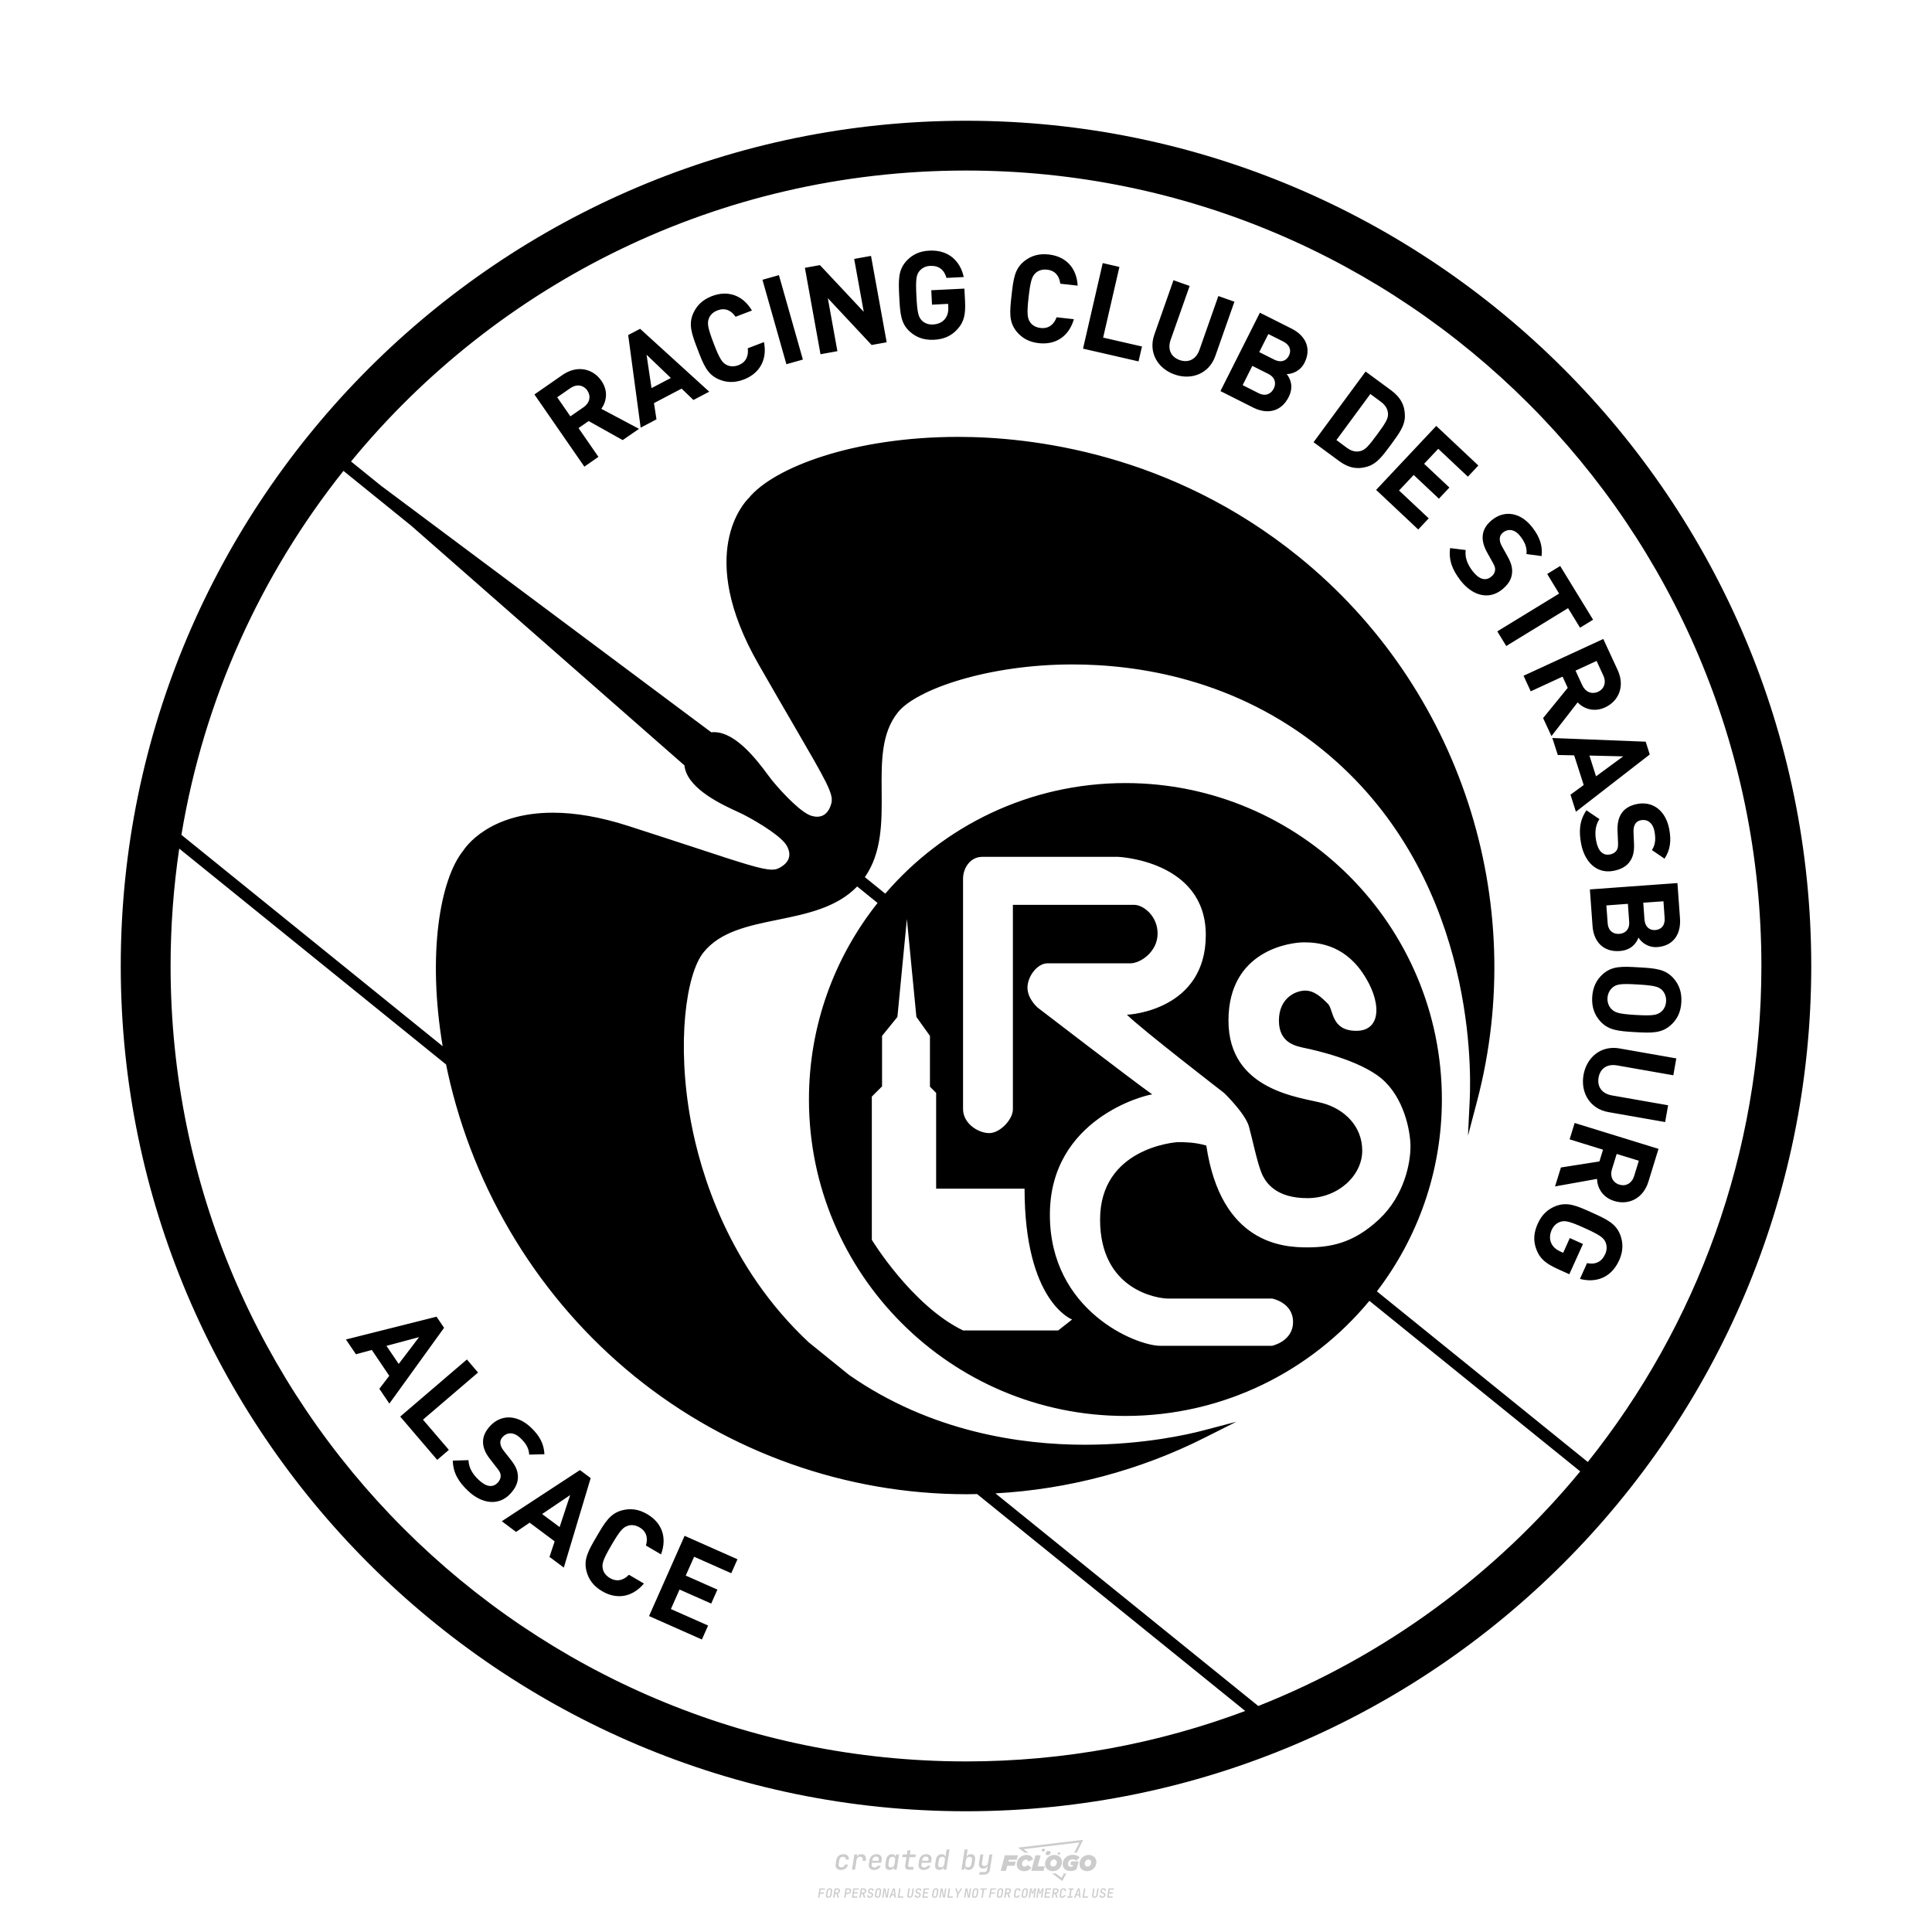 <?xml version="1.0" encoding="UTF-8"?>
<svg data-name="图层_1" xmlns="http://www.w3.org/2000/svg" version="1.1" viewBox="0 0 800 800">
  <!-- Created by @FCLOGO 2025-1-9 GMT+8 10:42:11 . https://fclogo.top/ -->
<!-- FOR PERSONAL USE ONLY NOT FOR COMMERCIAL USE -->
  <path d="M348.219,774.301c-.786,0-1.375-.217-1.768-.652-.393-.435-.528-1.03-.406-1.786l.252-1.648c.122-.755.45-1.35.984-1.785.534-.435,1.194-.652,1.98-.652.755,0,1.329.199,1.722.595.393.397.551.938.475,1.625h-1.236c.03-.359-.055-.637-.257-.836-.202-.198-.498-.297-.887-.297-.42,0-.763.117-1.03.349-.267.233-.435.563-.503.99l-.263,1.659c-.069.435-.006.769.189,1.002.195.233.502.349.921.349.389,0,.715-.099.979-.297.263-.198.436-.48.521-.847h1.236c-.137.687-.467,1.231-.99,1.631-.523.401-1.162.6-1.917.6ZM352.797,774.187l.996-6.294h1.19l-.195,1.19c.336-.87.973-1.304,1.911-1.304.671,0,1.169.208,1.493.624.324.416.429.986.315,1.71l-.069.423h-1.27l.057-.32c.069-.45.011-.795-.171-1.036-.183-.24-.477-.361-.881-.361-.405,0-.74.122-1.007.366-.267.245-.435.588-.503,1.03l-.63,3.971h-1.236ZM361.906,774.301c-.77,0-1.346-.223-1.728-.669s-.515-1.036-.401-1.768l.252-1.648c.084-.488.257-.915.521-1.282s.601-.651,1.013-.852c.412-.202.873-.304,1.385-.304.77,0,1.349.224,1.734.669.385.446.517,1.036.395,1.768l-.172,1.121h-3.845l-.092.526c-.153.954.217,1.431,1.11,1.431.717,0,1.175-.248,1.373-.744h1.225c-.168.534-.503.96-1.007,1.276-.504.317-1.091.475-1.763.475ZM361.231,770.216l-.046.286,2.655-.012.046-.286c.069-.466.013-.822-.166-1.07-.179-.248-.486-.372-.921-.372-.443,0-.795.126-1.059.378-.263.252-.433.611-.509,1.076ZM368.326,774.301c-.633,0-1.103-.212-1.408-.635s-.397-1.001-.274-1.734l.274-1.774c.115-.733.393-1.312.836-1.74.442-.427.98-.641,1.613-.641.465,0,.83.119,1.093.354.263.236.391.557.383.962h.023l.172-1.202h1.236l-.996,6.294h-1.225l.195-1.201h-.023c-.122.412-.351.734-.687.967s-.74.349-1.213.349ZM368.932,773.226c.389,0,.715-.119.978-.355.263-.236.429-.572.498-1.007l.252-1.648c.069-.427.01-.761-.177-1.002-.187-.24-.475-.36-.864-.36-.397,0-.725.118-.984.354-.26.236-.423.572-.492,1.007l-.252,1.648c-.069.443-.013.78.166,1.013.179.233.471.349.876.349ZM376.348,774.187c-.572,0-.994-.157-1.264-.469-.271-.312-.361-.751-.269-1.316l.538-3.387h-1.739l.171-1.122h1.74l.275-1.716h1.236l-.275,1.716h2.472l-.183,1.122h-2.461l-.538,3.387c-.076.442.099.664.526.664h1.717l-.172,1.121h-1.774ZM382.504,774.301c-.77,0-1.346-.223-1.728-.669s-.515-1.036-.401-1.768l.252-1.648c.084-.488.257-.915.521-1.282s.601-.651,1.013-.852c.412-.202.873-.304,1.385-.304.77,0,1.349.224,1.734.669.385.446.517,1.036.395,1.768l-.172,1.121h-3.845l-.092.526c-.153.954.217,1.431,1.11,1.431.717,0,1.175-.248,1.373-.744h1.225c-.168.534-.503.96-1.007,1.276-.504.317-1.091.475-1.763.475ZM381.829,770.216l-.046.286,2.655-.012.046-.286c.069-.466.013-.822-.166-1.07-.179-.248-.486-.372-.921-.372-.443,0-.795.126-1.059.378-.263.252-.433.611-.509,1.076ZM388.924,774.301c-.633,0-1.101-.212-1.402-.635-.301-.423-.395-1.001-.28-1.734l.274-1.774c.115-.733.393-1.312.836-1.74.442-.427.98-.641,1.613-.641.465,0,.83.119,1.093.354.263.236.391.557.383.962h.023l.206-1.465.298-1.796h1.236l-1.327,8.354h-1.225l.195-1.201h-.023c-.122.412-.351.734-.687.967s-.74.349-1.213.349ZM389.531,773.226c.389,0,.715-.119.978-.355.263-.236.429-.572.498-1.007l.252-1.648c.076-.427.019-.761-.172-1.002-.191-.24-.48-.36-.87-.36-.397,0-.725.118-.984.354-.26.236-.423.572-.492,1.007l-.252,1.648c-.076.443-.023.78.16,1.013s.477.349.881.349ZM401.017,774.301c-.473,0-.839-.116-1.099-.349-.26-.233-.385-.555-.378-.967h-.011l-.195,1.201h-1.224l1.327-8.354h1.236l-.286,1.796-.274,1.465h.046c.122-.412.353-.735.692-.967.34-.232.742-.349,1.208-.349.633,0,1.1.214,1.402.641.301.428.395,1.007.281,1.74l-.275,1.774c-.115.733-.395,1.31-.841,1.734-.446.423-.982.635-1.608.635ZM400.766,773.226c.397,0,.723-.116.979-.349.256-.233.422-.571.498-1.013l.252-1.648c.069-.435.011-.77-.171-1.007-.183-.236-.473-.354-.87-.354-.389,0-.715.12-.979.36s-.429.574-.498,1.002l-.252,1.648c-.069.435-.011.771.172,1.007.183.236.473.355.87.355ZM405.469,776.247l.172-1.064h1.934c.641,0,1.007-.302,1.099-.905l.103-.675.206-1.19h-.035c-.122.42-.347.744-.675.973-.328.229-.729.343-1.201.343-.626,0-1.093-.201-1.402-.601s-.41-.944-.303-1.631l.584-3.605h1.236l-.561,3.479c-.061.412,0,.732.183.961s.465.343.847.343c.389,0,.717-.122.984-.366.267-.244.431-.584.492-1.018l.538-3.399h1.236l-1.007,6.409c-.099.603-.37,1.078-.812,1.425-.443.347-1.0.521-1.671.521h-1.946ZM417.787,770.085h3.221l.537-1.855h-5.466l-1.708,6.442h2.147l.586-2.099h3.026l.439-1.708h-3.026l.244-.781ZM424.229,772.916c-.586,0-1.025-.39-1.025-1.123,0-.878.634-1.757,1.611-1.757.488,0,.878.244,1.025.781l1.952-.83c-.293-1.171-1.269-1.903-2.635-1.903-2.782,0-4.148,2.147-4.148,3.904s1.269,2.83,3.075,2.83c1.367,0,2.342-.586,2.977-1.415l-1.513-1.171c-.39.439-.83.683-1.318.683ZM430.915,768.231h-2.147l-1.757,6.442h5.124l.488-1.855h-2.928l1.22-4.587ZM439.748,771.013c0-1.659-1.318-2.928-3.221-2.928-2.196,0-3.807,1.806-3.807,3.807,0,1.659,1.318,2.928,3.221,2.928,2.196,0,3.807-1.806,3.807-3.807ZM434.917,771.696c0-.83.586-1.708,1.513-1.708.781,0,1.171.537,1.171,1.22,0,.83-.586,1.708-1.513,1.708-.781,0-1.171-.537-1.171-1.22ZM443.213,772.233h1.074l-.195.683c-.146.049-.342.098-.586.098-.683,0-1.269-.39-1.269-1.22,0-1.025.732-1.903,1.952-1.903.586,0,1.123.244,1.513.586l1.367-1.367c-.439-.537-1.513-1.074-2.733-1.074-2.587,0-4.295,1.757-4.295,3.855,0,2.05,1.611,2.879,3.221,2.879.927,0,1.855-.293,2.489-.683l.927-3.319h-3.123l-.342,1.464ZM450.777,768.084c-2.196,0-3.807,1.806-3.807,3.807,0,1.659,1.318,2.928,3.221,2.928,2.196,0,3.807-1.806,3.807-3.807,0-1.659-1.318-2.928-3.221-2.928ZM450.338,772.916c-.781,0-1.171-.537-1.171-1.22,0-.83.586-1.708,1.513-1.708.781,0,1.171.537,1.171,1.22,0,.83-.586,1.708-1.513,1.708ZM437.942,767.499c-.049.293.098.488.439.488s.537-.195.634-.488c.049-.244-.098-.488-.439-.488s-.586.244-.634.488ZM432.135,765.498c-.439,0-.732.244-.781.586s.098.586.537.586.732-.244.781-.586c.098-.342-.098-.586-.537-.586ZM433.013,767.303c-.098.537.146.878.83.878.634,0,1.074-.39,1.171-.878s-.146-.878-.83-.878c-.683,0-1.074.39-1.171.878ZM439.602,777.552l-2.44-1.806h-1.513l4.246,3.172,1.611-3.172h-.976l-.927,1.806ZM425.839,767.157l-2.001-1.464,23.132-2.782-2.147,4.246h1.025l2.684-5.319-26.988,3.221,2.782,2.099h1.513ZM338.719,785.785l.609-3.832h2.32l-.084.519h-1.764l-.184,1.145h1.627l-.084.525h-1.617l-.257,1.643h-.567ZM342.97,785.838c-.357,0-.623-.101-.798-.302-.175-.201-.234-.473-.178-.816l.268-1.701c.056-.343.203-.615.441-.816.238-.201.535-.302.892-.302s.623.1.798.299c.175.199.236.471.184.814l-.268,1.706c-.056.343-.204.615-.444.816-.24.201-.538.302-.895.302ZM343.049,785.334c.193,0,.348-.052.467-.158.119-.105.194-.257.226-.457l.268-1.701c.032-.199.005-.352-.079-.457-.084-.105-.222-.158-.415-.158s-.347.052-.465.158c-.117.105-.192.257-.223.457l-.268,1.701c-.032.2-.005.352.079.457s.22.158.409.158ZM344.996,785.785l.609-3.832h1.202c.238,0,.439.046.604.139.165.093.283.223.357.391s.091.366.052.593c-.038.259-.14.484-.304.675-.165.191-.366.321-.604.391l.535,1.643h-.619l-.478-1.575h-.541l-.247,1.575h-.567ZM345.888,783.707h.635c.189,0,.349-.056.48-.168.131-.112.211-.262.239-.451.032-.193,0-.345-.094-.459-.095-.114-.236-.171-.425-.171h-.635l-.2,1.249ZM349.545,785.785l.609-3.832h1.254c.371,0,.651.105.84.315.189.21.255.49.199.84-.038.234-.122.438-.249.611s-.29.307-.488.402c-.198.095-.419.142-.664.142h-.693l-.241,1.522h-.567ZM350.432,783.754h.693c.192,0,.357-.059.493-.176.136-.117.22-.274.252-.47s-.002-.352-.1-.47-.245-.176-.441-.176h-.688l-.21,1.291ZM352.747,785.785l.609-3.832h2.252l-.079.504h-1.695l-.173,1.087h1.512l-.079.499h-1.512l-.194,1.239h1.69l-.079.504h-2.252ZM355.843,785.785l.609-3.832h1.202c.238,0,.439.046.604.139.165.093.283.223.357.391s.091.366.052.593c-.038.259-.14.484-.304.675-.165.191-.366.321-.604.391l.535,1.643h-.619l-.478-1.575h-.541l-.247,1.575h-.567ZM356.736,783.707h.635c.189,0,.349-.056.48-.168.131-.112.211-.262.239-.451.032-.193,0-.345-.094-.459-.095-.114-.236-.171-.425-.171h-.635l-.2,1.249ZM360.132,785.838c-.385,0-.674-.095-.866-.286-.192-.191-.264-.451-.215-.779h.567c-.028.175.011.312.116.412.105.1.266.149.483.149.203,0,.37-.049.501-.147.131-.098.211-.233.239-.404.021-.15.001-.279-.06-.386-.061-.107-.158-.181-.291-.223l-.457-.136c-.266-.08-.462-.217-.588-.409-.126-.192-.17-.42-.131-.682.035-.21.112-.394.231-.551s.273-.28.462-.367.402-.131.64-.131c.35,0,.616.095.798.286.182.191.248.444.2.759h-.567c.028-.168-.003-.3-.092-.396-.089-.096-.23-.144-.422-.144-.189,0-.343.045-.462.134-.119.089-.189.214-.21.375-.025.151-.007.279.052.386s.158.181.294.223l.467.147c.262.081.456.217.58.409.124.193.165.422.123.688-.035.217-.116.406-.241.567-.126.161-.288.286-.485.375-.198.089-.419.134-.664.134ZM363.265,785.838c-.357,0-.623-.101-.798-.302-.175-.201-.234-.473-.178-.816l.268-1.701c.056-.343.203-.615.441-.816.238-.201.535-.302.892-.302s.623.1.798.299c.175.199.236.471.184.814l-.268,1.706c-.056.343-.204.615-.444.816-.24.201-.538.302-.895.302ZM363.344,785.334c.193,0,.348-.052.467-.158.119-.105.194-.257.226-.457l.268-1.701c.032-.199.005-.352-.079-.457-.084-.105-.222-.158-.415-.158s-.347.052-.465.158c-.117.105-.192.257-.223.457l-.268,1.701c-.032.2-.005.352.079.457s.22.158.409.158ZM365.275,785.785l.609-3.832h.709l.619,3.186c.007-.098.017-.217.029-.357.012-.14.027-.285.045-.435.018-.151.037-.289.058-.415l.315-1.979h.525l-.609,3.832h-.709l-.614-3.186c-.007.095-.017.209-.029.344s-.027.276-.045.423c-.018.147-.037.283-.058.409l-.315,2.01h-.53ZM368.225,785.785l1.585-3.832h.745l.373,3.832h-.562l-.073-.971h-1.087l-.388.971h-.593ZM369.385,784.342h.871l-.089-1.102c-.018-.196-.03-.365-.037-.509-.007-.143-.011-.243-.011-.299-.018.056-.052.156-.102.299s-.115.311-.192.504l-.441,1.107ZM371.721,785.785l.609-3.832h.567l-.525,3.312h1.674l-.079.52h-2.247ZM376.678,785.838c-.367,0-.634-.101-.8-.302-.166-.201-.221-.475-.165-.821l.436-2.761h.567l-.436,2.755c-.032.196-.008.35.071.462.079.112.214.168.407.168.193,0,.347-.056.465-.168.117-.112.192-.266.223-.462l.435-2.755h.567l-.436,2.761c-.056.35-.2.625-.433.824-.233.199-.533.299-.9.299ZM379.844,785.838c-.385,0-.674-.095-.866-.286-.192-.191-.264-.451-.215-.779h.567c-.028.175.011.312.116.412.105.1.266.149.483.149.203,0,.37-.049.501-.147.131-.098.211-.233.239-.404.021-.15.001-.279-.06-.386-.061-.107-.158-.181-.291-.223l-.457-.136c-.266-.08-.462-.217-.588-.409-.126-.192-.17-.42-.131-.682.035-.21.112-.394.231-.551s.273-.28.462-.367.402-.131.64-.131c.35,0,.616.095.798.286.182.191.248.444.2.759h-.567c.028-.168-.003-.3-.092-.396-.089-.096-.23-.144-.422-.144-.189,0-.343.045-.462.134-.119.089-.189.214-.21.375-.025.151-.007.279.052.386s.158.181.294.223l.467.147c.262.081.456.217.58.409.124.193.165.422.123.688-.035.217-.116.406-.241.567-.126.161-.288.286-.485.375-.198.089-.419.134-.664.134ZM381.906,785.785l.609-3.832h2.252l-.079.504h-1.695l-.173,1.087h1.512l-.079.499h-1.512l-.194,1.239h1.69l-.079.504h-2.252ZM386.943,785.838c-.357,0-.623-.101-.798-.302-.175-.201-.234-.473-.178-.816l.268-1.701c.056-.343.203-.615.441-.816.238-.201.535-.302.892-.302s.623.1.798.299c.175.199.236.471.184.814l-.268,1.706c-.056.343-.204.615-.444.816-.24.201-.538.302-.895.302ZM387.021,785.334c.193,0,.348-.052.467-.158.119-.105.194-.257.226-.457l.268-1.701c.032-.199.005-.352-.079-.457-.084-.105-.222-.158-.415-.158s-.347.052-.465.158c-.117.105-.192.257-.223.457l-.268,1.701c-.032.2-.005.352.079.457s.22.158.409.158ZM388.953,785.785l.609-3.832h.709l.619,3.186c.007-.098.017-.217.029-.357.012-.14.027-.285.045-.435.018-.151.037-.289.058-.415l.315-1.979h.525l-.609,3.832h-.709l-.614-3.186c-.007.095-.017.209-.029.344s-.027.276-.045.423c-.018.147-.037.283-.058.409l-.315,2.01h-.53ZM392.249,785.785l.609-3.832h.567l-.525,3.312h1.674l-.079.52h-2.247ZM396.117,785.785l.22-1.412-.751-2.42h.577l.446,1.449c.028.095.05.184.066.268.016.084.025.147.029.189.018-.042.046-.105.087-.189.04-.084.088-.173.144-.268l.898-1.449h.598l-1.528,2.42-.22,1.412h-.567ZM399.217,785.785l.609-3.832h.709l.619,3.186c.007-.098.017-.217.029-.357.012-.14.027-.285.044-.435.018-.151.037-.289.058-.415l.315-1.979h.525l-.609,3.832h-.709l-.614-3.186c-.007.095-.017.209-.029.344s-.027.276-.045.423c-.018.147-.037.283-.058.409l-.315,2.01h-.53ZM403.505,785.838c-.357,0-.623-.101-.798-.302-.175-.201-.234-.473-.178-.816l.268-1.701c.056-.343.203-.615.441-.816.238-.201.535-.302.892-.302.357,0,.623.1.798.299.175.199.236.471.184.814l-.268,1.706c-.056.343-.204.615-.444.816-.239.201-.538.302-.895.302ZM403.584,785.334c.193,0,.348-.052.467-.158.119-.105.194-.257.226-.457l.268-1.701c.032-.199.005-.352-.079-.457-.084-.105-.222-.158-.415-.158-.193,0-.347.052-.465.158-.117.105-.191.257-.223.457l-.268,1.701c-.032.2-.005.352.079.457.084.105.22.158.409.158ZM406.381,785.785l.525-3.312h-1.023l.084-.519h2.619l-.084.519h-1.029l-.525,3.312h-.567ZM409.518,785.785l.609-3.832h2.32l-.084.519h-1.764l-.184,1.145h1.627l-.084.525h-1.617l-.257,1.643h-.567ZM413.769,785.838c-.357,0-.623-.101-.798-.302-.175-.201-.234-.473-.178-.816l.268-1.701c.056-.343.203-.615.441-.816.238-.201.535-.302.892-.302.357,0,.623.1.798.299.175.199.236.471.184.814l-.268,1.706c-.056.343-.204.615-.444.816-.239.201-.538.302-.895.302ZM413.848,785.334c.193,0,.348-.052.467-.158.119-.105.194-.257.226-.457l.268-1.701c.032-.199.005-.352-.079-.457-.084-.105-.222-.158-.415-.158-.193,0-.347.052-.465.158-.117.105-.191.257-.223.457l-.268,1.701c-.032.2-.005.352.079.457.084.105.22.158.409.158ZM415.795,785.785l.609-3.832h1.202c.238,0,.439.046.604.139.164.093.283.223.357.391s.091.366.053.593c-.039.259-.14.484-.304.675-.165.191-.366.321-.604.391l.535,1.643h-.619l-.478-1.575h-.541l-.247,1.575h-.567ZM416.688,783.707h.635c.189,0,.349-.056.48-.168.131-.112.211-.262.239-.451.032-.193,0-.345-.095-.459-.094-.114-.236-.171-.425-.171h-.635l-.199,1.249ZM420.905,785.838c-.36,0-.631-.101-.811-.302-.18-.201-.242-.473-.186-.816l.268-1.701c.056-.346.206-.619.449-.819s.545-.299.906-.299c.357,0,.625.101.806.302.18.201.242.473.186.816h-.567c.031-.199.003-.352-.087-.457-.089-.105-.228-.158-.417-.158-.193,0-.351.052-.475.158-.124.105-.202.255-.234.451l-.268,1.706c-.032.2-.003.352.087.457.089.105.23.158.423.158s.35-.052.472-.158.199-.257.231-.457h.567c-.035.228-.115.425-.239.593s-.281.298-.47.388c-.189.091-.402.136-.64.136ZM424.034,785.838c-.357,0-.623-.101-.798-.302-.175-.201-.234-.473-.178-.816l.268-1.701c.056-.343.203-.615.441-.816.238-.201.535-.302.892-.302.357,0,.623.1.798.299.175.199.236.471.184.814l-.268,1.706c-.056.343-.204.615-.444.816-.239.201-.538.302-.895.302ZM424.112,785.334c.193,0,.348-.052.467-.158.119-.105.194-.257.226-.457l.268-1.701c.032-.199.005-.352-.079-.457-.084-.105-.222-.158-.415-.158-.193,0-.347.052-.465.158-.117.105-.191.257-.223.457l-.268,1.701c-.032.2-.005.352.079.457.084.105.22.158.409.158ZM425.965,785.785l.609-3.832h.687l.184,1.228c.021.119.037.23.047.333.011.103.019.183.026.239.018-.056.047-.136.089-.241.042-.105.091-.217.147-.336l.567-1.223h.709l-.609,3.832h-.535l.204-1.291c.025-.168.058-.352.1-.554.042-.201.087-.404.136-.609s.096-.4.142-.585c.045-.185.087-.348.126-.488l-.855,1.863h-.551l-.283-1.863c-.004.136-.011.295-.021.475s-.024.372-.039.575c-.016.203-.035.407-.058.611-.023.205-.048.396-.076.575l-.205,1.291h-.54ZM429.115,785.785l.609-3.832h.687l.184,1.228c.021.119.037.23.047.333.011.103.019.183.026.239.018-.056.047-.136.089-.241.042-.105.091-.217.147-.336l.567-1.223h.709l-.609,3.832h-.535l.204-1.291c.025-.168.058-.352.1-.554.042-.201.087-.404.136-.609s.096-.4.142-.585c.045-.185.087-.348.126-.488l-.855,1.863h-.551l-.283-1.863c-.004.136-.011.295-.021.475s-.024.372-.039.575c-.016.203-.035.407-.058.611-.023.205-.048.396-.076.575l-.205,1.291h-.54ZM432.411,785.785l.609-3.832h2.252l-.079.504h-1.696l-.173,1.087h1.512l-.079.499h-1.512l-.194,1.239h1.69l-.079.504h-2.252ZM435.507,785.785l.609-3.832h1.202c.238,0,.439.046.604.139.164.093.283.223.357.391s.091.366.053.593c-.039.259-.14.484-.304.675-.165.191-.366.321-.604.391l.535,1.643h-.619l-.478-1.575h-.541l-.247,1.575h-.567ZM436.4,783.707h.635c.189,0,.349-.056.48-.168.131-.112.211-.262.239-.451.032-.193,0-.345-.095-.459-.094-.114-.236-.171-.425-.171h-.635l-.199,1.249ZM439.801,785.838c-.36,0-.631-.101-.811-.302-.18-.201-.242-.473-.186-.816l.268-1.701c.056-.346.206-.619.449-.819s.545-.299.906-.299c.357,0,.625.101.806.302.18.201.242.473.186.816h-.567c.031-.199.003-.352-.087-.457-.089-.105-.228-.158-.417-.158-.193,0-.351.052-.475.158-.124.105-.202.255-.234.451l-.268,1.706c-.032.2-.003.352.087.457.089.105.23.158.423.158s.35-.052.472-.158.199-.257.231-.457h.567c-.035.228-.115.425-.239.593s-.281.298-.47.388c-.189.091-.402.136-.64.136ZM441.879,785.785l.079-.504h.777l.446-2.824h-.777l.084-.504h2.126l-.084.504h-.777l-.446,2.824h.777l-.079.504h-2.126ZM444.74,785.785l1.585-3.832h.745l.373,3.832h-.562l-.073-.971h-1.087l-.388.971h-.593ZM445.9,784.342h.871l-.089-1.102c-.017-.196-.03-.365-.037-.509-.007-.143-.01-.243-.01-.299-.018.056-.052.156-.102.299s-.115.311-.192.504l-.441,1.107ZM448.235,785.785l.609-3.832h.567l-.525,3.312h1.674l-.079.52h-2.247ZM453.193,785.838c-.368,0-.634-.101-.8-.302-.166-.201-.221-.475-.165-.821l.436-2.761h.567l-.436,2.755c-.032.196-.008.35.071.462.079.112.214.168.407.168s.347-.056.465-.168c.117-.112.192-.266.223-.462l.436-2.755h.567l-.436,2.761c-.056.35-.2.625-.433.824-.233.199-.533.299-.9.299ZM456.358,785.838c-.385,0-.674-.095-.866-.286-.193-.191-.264-.451-.215-.779h.567c-.028.175.011.312.115.412.105.1.266.149.483.149.203,0,.37-.049.501-.147s.211-.233.239-.404c.021-.15.001-.279-.06-.386s-.158-.181-.291-.223l-.457-.136c-.266-.08-.462-.217-.588-.409-.126-.192-.17-.42-.131-.682.035-.21.112-.394.231-.551s.273-.28.462-.367c.189-.087.402-.131.64-.131.35,0,.616.095.798.286.182.191.248.444.199.759h-.567c.028-.168-.003-.3-.092-.396-.089-.096-.23-.144-.423-.144-.189,0-.343.045-.462.134-.119.089-.189.214-.21.375-.025.151-.007.279.052.386s.158.181.294.223l.467.147c.262.081.456.217.58.409.124.193.165.422.124.688-.035.217-.116.406-.241.567-.126.161-.288.286-.485.375-.198.089-.419.134-.664.134ZM458.421,785.785l.609-3.832h2.252l-.079.504h-1.696l-.173,1.087h1.512l-.079.499h-1.512l-.194,1.239h1.69l-.079.504h-2.252Z" style="fill: #ccc;"/>
  <path d="M180.768,545.217l-37.525,9.429,4.153,6.124,6.569-1.78,7.225,10.7-4.111,5.382,4.153,6.124,22.651-31.381-3.115-4.598ZM165.089,564.774h0s-5.064-7.48-5.064-7.48l13.518-3.623-8.454,11.103ZM175.149,587.849l10.722,12.523-4.831,4.132-15.319-17.926,27.609-23.647,4.619,5.403h0s-22.799,19.515-22.799,19.515ZM211.246,618.602c-4.831,5.128-11.802,4.047-17.375-1.208-4.005-3.772-6.251-7.501-6.378-12.586l6.505-.191c.085,3.242,1.822,5.933,4.259,8.2,3.072,2.924,5.827,3.263,7.819,1.144.848-.89,1.292-1.886,1.25-2.966-.064-.975-.381-1.695-1.547-3.136l-2.691-3.454c-2.034-2.543-2.966-4.746-3.072-7.013-.106-2.416.89-4.768,3.009-6.992,4.428-4.725,11.039-4.746,16.76.636,3.644,3.433,5.446,6.802,5.657,11.124l-6.314.17c-.127-3.136-1.971-5.297-3.729-6.929-2.733-2.585-5.467-2.288-7.183-.466-.678.699-1.123,1.547-1.059,2.585.085.975.508,2.098,1.483,3.284l2.712,3.454c2.098,2.606,2.988,4.64,3.094,6.844h0c.191,2.627-.954,5.128-3.2,7.501ZM240.139,608.724h0s-32.355,21.189-32.355,21.189l5.912,4.428,5.615-3.835,10.361,7.734-2.14,6.441,5.933,4.428,11.124-37.059-4.45-3.327ZM231.727,632.328l-7.247-5.403,11.611-7.84-4.365,13.243ZM267.462,639.975c.869-2.924.403-5.742-2.649-7.522-1.674-.975-3.39-1.165-4.873-.657-1.928.636-3.221,1.949-6.717,7.946-3.517,5.996-4.026,7.755-3.644,9.768.276,1.526,1.292,2.945,2.966,3.92,3.03,1.78,5.763.848,7.882-1.356l6.208,3.644c-4.979,5.891-11.484,6.59-17.29,3.178-3.623-2.119-5.573-4.852-6.484-8.242-1.292-4.958.72-8.518,4.238-14.493,3.496-5.996,5.615-9.493,10.573-10.785,3.39-.869,6.738-.508,10.34,1.61,5.869,3.433,8.391,9.429,5.7,16.654h0s-6.251-3.666-6.251-3.666ZM268.755,669.174h0s0,0,0,0ZM283.481,635.95l21.888,9.704-2.564,5.785-15.383-6.823-3.475,7.797,13.116,5.806-2.564,5.785-13.116-5.806-3.581,8.073,15.404,6.823-2.564,5.785-21.888-9.704,14.726-33.224ZM249.026,157.675c-3.454-5.001-9.938-6.653-16.04-2.458l-11.696,8.115,20.68,29.897,5.827-4.047h0s-8.242-11.929-8.242-11.929l4.195-2.903,14.091,7.882,6.759-4.662-15.595-8.285c2.161-3.051,2.924-7.416.021-11.611ZM241.695,168.587l-5.509,3.814-5.467-7.903,5.509-3.814c2.543-1.759,5.361-1.292,6.971,1.017,1.589,2.31,1.038,5.106-1.504,6.886ZM260.116,138.738l5.17,38.352,6.547-3.454-1.038-6.717,11.442-5.997,4.895,4.704,6.547-3.433-28.626-26.041-4.937,2.585ZM277.788,156.516l-8.009,4.195-2.055-13.836,10.065,9.641ZM316.347,141.654c1.483,7.586-2.055,13.073-8.348,15.489-3.899,1.483-7.247,1.292-10.467-.106-4.683-2.098-6.187-5.89-8.666-12.374-2.479-6.484-3.878-10.319-1.78-15.002,1.462-3.178,3.814-5.551,7.734-7.056,6.335-2.416,12.586-.636,16.548,5.975l-6.78,2.585c-1.716-2.5-4.217-3.899-7.501-2.627-1.822.678-3.051,1.907-3.581,3.369-.699,1.907-.487,3.75,1.992,10.234,2.479,6.484,3.538,7.988,5.34,8.942,1.356.721,3.094.826,4.916.148,3.284-1.271,4.259-3.983,3.878-7.013l6.717-2.564ZM322.536,113.927l9.916,34.961h0s-6.823,1.928-6.823,1.928l-9.916-34.962,6.823-1.928ZM360.669,105.964l6.484,35.767-6.23,1.123-18.137-19.388,3.962,21.951h0s-6.992,1.271-6.992,1.271l-6.463-35.788,6.229-1.123,18.138,19.345-3.962-21.909,6.971-1.25ZM399.61,124.803c.254,5.255-.403,8.369-2.924,11.251-2.861,3.305-6.166,4.45-10.043,4.64-4.132.191-7.247-1.017-9.874-3.348h-0c-3.793-3.433-4.047-7.522-4.407-14.451-.339-6.929-.487-11.018,2.945-14.811,2.373-2.585,5.382-4.111,9.514-4.301,8.454-.424,12.967,4.873,14.239,10.933l-7.141.36c-.996-3.433-3.178-5.149-6.802-4.979-1.928.106-3.411.932-4.428,2.161-1.25,1.589-1.568,3.348-1.229,10.277.339,6.95.848,8.709,2.246,10.171,1.123,1.123,2.691,1.759,4.619,1.653,2.204-.106,3.899-.954,4.958-2.288,1.102-1.377,1.483-3.03,1.377-4.916l-.064-1.335-6.674.339-.297-5.975,13.709-.678.276,5.297ZM425.925,123.027c-.784,6.886-.509,8.73.636,10.404.869,1.271,2.373,2.161,4.301,2.373,3.496.403,5.615-1.568,6.653-4.428l7.162.805c-2.182,7.416-7.84,10.679-14.536,9.916v-0c-4.153-.466-7.056-2.182-9.259-4.894-3.2-4.026-2.776-8.073-2.013-14.98.784-6.886,1.292-10.954,5.318-14.133,2.755-2.161,5.954-3.178,10.107-2.712,6.759.763,11.484,5.191,11.95,12.904l-7.204-.805c-.381-3.03-1.949-5.424-5.467-5.806-1.907-.233-3.56.297-4.725,1.356-1.483,1.377-2.14,3.094-2.924,10.001ZM456.786,139.79l16.082,3.687-1.42,6.166-22.99-5.276,8.158-35.428,6.907,1.589-6.738,29.262ZM511.148,124.932l-7.925,22.524c-2.564,7.268-9.832,10.086-16.866,7.607-7.035-2.479-10.933-9.217-8.37-16.485l7.925-22.545,6.696,2.373-7.861,22.291c-1.377,3.941.106,7.119,3.708,8.391,3.623,1.271,6.802-.254,8.2-4.195l7.84-22.312,6.653,2.352ZM534.729,136.029l-13.031-6.547-16.337,32.461,13.603,6.844h0c5.785,2.903,11.59,1.716,14.642-4.365,2.182-4.322.699-7.628-.805-9.535,2.034.042,5.573-1.081,7.374-4.683,2.797-5.573.89-10.997-5.446-14.175ZM527.419,160.925c-1.102,2.183-3.39,3.327-6.251,1.886l-6.611-3.327,4.005-7.988,6.611,3.327c2.882,1.441,3.348,3.92,2.246,6.102ZM533.712,147.28c-1.123,2.246-3.39,2.988-6.081,1.632l-6.208-3.115,3.772-7.48,6.187,3.115c2.691,1.356,3.454,3.623,2.331,5.848ZM575.952,184.144c3.56-4.852,5.742-7.903,5.785-11.739.042-4.45-1.716-7.84-5.7-10.785l-10.573-7.776-21.549,29.262,10.552,7.776c3.983,2.945,7.755,3.623,11.993,2.246h0c3.666-1.187,5.912-4.153,9.493-8.984ZM563.344,186.771c-1.822.487-3.687.085-5.615-1.335l-4.344-3.221,14.048-19.07h0s4.365,3.221,4.365,3.221c1.928,1.42,2.861,3.072,2.945,4.958.127,2.055-1.123,3.983-4.513,8.603-3.39,4.598-4.873,6.357-6.886,6.844ZM589.699,192.045l10.467,9.832-4.344,4.619-10.446-9.832-6.06,6.441,12.29,11.527-4.344,4.619h0s-17.438-16.4-17.438-16.4l24.897-26.486,17.438,16.4-4.344,4.619-12.268-11.548-5.848,6.208ZM621.759,244.284c-5.573,4.322-12.268,2.161-16.972-3.899-3.369-4.365-5-8.391-4.322-13.434l6.441.805c-.424,3.242.89,6.166,2.924,8.793,2.585,3.348,5.255,4.111,7.564,2.331.975-.742,1.547-1.653,1.695-2.733.085-.975-.106-1.716-1.038-3.327h0s-2.14-3.835-2.14-3.835c-1.589-2.818-2.182-5.149-1.928-7.416.276-2.416,1.631-4.556,4.047-6.441,5.128-3.962,11.675-2.966,16.485,3.263,3.051,3.941,4.301,7.564,3.835,11.866l-6.272-.826c.36-3.115-1.102-5.53-2.585-7.416-2.31-2.988-5.064-3.115-7.035-1.589-.763.593-1.335,1.356-1.42,2.394-.106.975.148,2.14.932,3.475l2.14,3.835c1.653,2.903,2.225,5.043,1.992,7.247-.233,2.627-1.759,4.895-4.344,6.907ZM649.301,251.821l-25.596,15.68-3.708-6.06h0s25.596-15.658,25.596-15.658l-4.937-8.115,5.382-3.305,13.624,22.248-5.403,3.305-4.958-8.094ZM633.843,286.261h0,0ZM649.163,284.82l-10.192,12.523,3.454,7.458,10.827-13.942c2.627,2.67,6.802,4.174,11.442,2.034,5.509-2.564,8.264-8.666,5.17-15.383l-5.975-12.925-33.012,15.235,2.966,6.441,13.179-6.081,2.14,4.64ZM661.113,273.675l2.797,6.081c1.314,2.818.36,5.509-2.182,6.696-2.564,1.165-5.213.148-6.526-2.67l-2.797-6.081,8.709-4.026ZM645.054,312.626h-0l6.78.148,3.941,12.29-5.467,4.005,2.246,7.056,30.575-23.71-1.674-5.297-38.669-1.526,2.267,7.035ZM672.134,313.198h0l-11.251,8.264-2.733-8.603,13.985.339ZM691.174,343.225c.954,4.916.445,8.709-1.928,12.332l-5.213-3.56c1.716-2.627,1.483-5.424,1.038-7.797-.721-3.708-3.115-5.043-5.573-4.577-.954.191-1.801.614-2.373,1.504-.508.826-.805,1.971-.72,3.517l.191,4.386c.17,3.348-.297,5.509-1.483,7.353-1.377,2.246-3.772,3.602-6.992,4.217-6.907,1.335-11.929-3.602-13.391-11.124-1.038-5.403-.699-9.747,2.182-13.942l5.382,3.644c-1.801,2.67-1.97,5.89-1.335,9.132.805,4.174,2.839,6.06,5.7,5.509,1.208-.233,2.14-.784,2.733-1.674.53-.826.678-1.589.593-3.454l-.191-4.386c-.148-3.242.381-5.573,1.61-7.48,1.335-2.034,3.517-3.327,6.526-3.92h0c6.357-1.229,11.739,2.606,13.243,10.319ZM659.435,383.456h0c.466,6.463,4.471,10.849,11.251,10.34,4.831-.339,6.929-3.305,7.776-5.573.996,1.759,3.793,4.238,7.819,3.941,6.208-.445,9.874-4.873,9.365-11.95l-1.059-14.557-36.254,2.627,1.102,15.171ZM688.803,373.201h0s.487,6.929.487,6.929c.233,2.988-1.335,4.789-3.835,4.979-2.479.191-4.301-1.377-4.513-4.386l-.508-6.929,8.37-.593ZM674.077,374.26l.53,7.395c.233,3.2-1.631,4.873-4.089,5.043-2.437.17-4.577-1.208-4.81-4.407l-.551-7.374,8.921-.657ZM692.962,405.085c-3.411-3.835-7.501-4.132-14.43-4.534h0c-6.929-.403-11.018-.593-14.832,2.818-2.606,2.31-4.153,5.34-4.407,9.514-.233,4.174.975,7.331,3.263,9.916,3.411,3.814,7.48,4.174,14.43,4.577,6.929.381,11.018.53,14.832-2.882,2.585-2.31,4.153-5.276,4.386-9.45.254-4.195-.954-7.374-3.242-9.959ZM689.89,414.663c-.106,1.949-.975,3.475-2.204,4.428-1.61,1.229-3.369,1.589-10.298,1.187-6.929-.403-8.582-.953-10.043-2.373-1.102-1.081-1.843-2.712-1.716-4.662.106-1.928,1.017-3.454,2.246-4.471,1.61-1.229,3.305-1.547,10.255-1.123,6.929.403,8.645.911,10.086,2.31,1.123,1.144,1.78,2.776,1.674,4.704ZM670.576,434.127l23.541,4.132-1.229,6.992-23.286-4.089c-4.111-.721-6.992,1.25-7.67,5.022-.657,3.793,1.377,6.674,5.488,7.395l23.308,4.089-1.229,6.95-23.541-4.132c-7.586-1.335-11.548-8.052-10.255-15.383,1.292-7.352,7.289-12.311,14.874-10.976ZM649.945,471.779l13.836,4.28-1.504,4.873-15.934,2.5-2.437,7.84,17.375-3.115c.17,3.75,2.267,7.649,7.162,9.154,5.785,1.801,11.929-.911,14.112-7.967l4.195-13.624-34.728-10.722-2.076,6.78ZM667.468,484.196l1.97-6.378,9.175,2.818-1.971,6.399c-.932,2.966-3.433,4.322-6.102,3.496-2.691-.826-3.983-3.348-3.072-6.335h0ZM670.966,511.466c1.187,3.284,1.187,6.632-.508,10.404-3.496,7.734-10.255,9.323-16.231,7.692l2.924-6.526c3.517.678,6.039-.466,7.543-3.772.784-1.759.72-3.475.106-4.937-.869-1.843-2.267-2.924-8.603-5.785-6.314-2.861-8.115-3.221-10.065-2.627-1.504.487-2.797,1.589-3.602,3.348-.89,2.013-.911,3.899-.212,5.446.72,1.631,2.034,2.712,3.75,3.496l1.208.551,2.755-6.102,5.446,2.458-5.657,12.523-4.831-2.183c-4.789-2.182-7.247-4.174-8.666-7.734-1.653-4.047-1.144-7.522.445-11.06,1.695-3.772,4.217-5.996,7.48-7.268,4.81-1.801,8.539-.17,14.874,2.691h0c6.335,2.861,10.022,4.577,11.845,9.387ZM399.989,50c-192.975,0-349.989,157.014-349.989,349.989s157.014,350.011,349.989,350.011,350.011-157.014,350.011-350.011S592.986,50,399.989,50ZM142.218,194.984l28.081,22.717,113.116,99.235c.042.445.106.89.212,1.314,2.076,8.815,15.489,15.002,21.93,17.947.954.466,1.738.826,2.267,1.081,7.289,3.772,16.04,9.408,17.989,12.967,1.017,1.843,1.292,3.56.805,5.085-.551,1.695-2.013,3.136-4.259,4.217-.805.381-1.653.551-2.712.551-4.153,0-12.162-2.627-31.486-8.984-7.522-2.458-16.782-5.509-28.202-9.175-11.23-3.602-21.655-5.424-30.999-5.424-26.549,0-36.296,14.366-37.229,15.828-9.463,11.803-14.872,42.626-8.436,80.861l-108.178-87.513c9.35-56.356,32.995-107.875,67.1-150.706ZM399.996,729.366c-181.9,0-329.359-147.466-329.359-329.375,0-16.514,1.231-32.739,3.577-48.601l110.492,89.385c.202.995.408,1.993.626,2.997,10.891,49.73,38.436,94.565,77.593,126.264,38.754,31.402,87.531,48.692,137.324,48.692,1.456,0,2.905-.027,4.355-.061l111.016,89.809c-35.978,13.493-74.936,20.892-115.626,20.892ZM521.023,706.414l-108.831-88.041c30.09-1.652,59.795-9.522,86.607-23.038l13.137-6.611-14.218,3.729c-5.17,1.356-23.901,5.785-48.522,5.785-26.288,0-63.663-5.229-97.596-28.882l-16.712-13.519c-33.26-31.077-44.83-70.065-48.803-91.469-5.997-32.377-2.034-61.024,5.255-70.05,6.971-8.603,18.519-10.976,30.766-13.476,11.972-2.446,24.343-4.991,32.834-13.773l8.444,6.831c-17.779,22.368-28.416,50.652-28.416,81.373,0,72.258,58.783,131.042,131.042,131.042,40.614,0,76.971-18.572,101.025-47.668l87.3,70.623c-35.206,42.741-80.974,76.454-133.312,97.145ZM387.636,452.553v39.644h36.614c0,46.912,19.684,54.18,19.684,54.18l-5.763,4.534h-39.39c-21.231-10.298-37.779-37.525-37.779-37.525v-59.307l4.238-4.238v-20.892l6.357-7.861,3.92-40.555,3.941,40.555,5.615,7.861v21.041l2.564,2.564ZM506.863,452.563s8.793,8.476,10.298,13.921c1.504,5.446,3.327,14.514,5.149,19.049,1.822,4.556,6.357,10.594,19.07,10.594s22.693-9.366,22.693-19.663-7.564-17.248-16.337-19.663c-8.793-2.437-39.051-4.852-39.051-34.199,0-29.368,26.041-32.398,31.169-32.398,5.149,0,16.061.614,24.219,12.417,8.179,11.802,8.179,24.219-2.416,24.219s-9.387-8.793-11.802-11.209c-2.437-2.416-5.446-5.445-9.387-5.445s-10.891,3.03-10.891,12.417c0,9.366,7.056,10.573,10.891,11.4,3.835.805,22.185,4.831,31.465,12.501,9.281,7.67,12.12,21.591,12.12,28.245s-2.437,20.172-12.925,30.067c-10.489,9.874-19.96,11.696-29.855,11.696h0c-9.895,0-35.703-1.42-41.763-42.166-4.64-1.42-9.683-1.42-11.505-1.42s-32.482,2.627-32.482,32.08c0,29.474,24.219,32.694,28.054,32.694h43.183s8.666,1.61,8.666,9.683-8.666,9.874-8.666,9.874h-46.425c-9.683,0-45.598-14.324-45.598-54.264s39.75-49.624,42.377-49.836c-8.264-5.848-47.42-35.915-47.42-35.915,0,0-4.238-3.623-4.238-8.264s4.047-10.086,8.285-10.086h34.305c4.238,0,11.294-4.831,11.294-12.311,0-7.458-6.06-11.908-9.683-11.908h-50.239v84.734c0,4.047-5.255,9.789-9.789,9.789s-10.849-3.941-10.849-9.98v-95.328c0-4.556,3.072-9.09,7.925-9.09h56.298s36.296,1.526,36.296,32.377c0,30.872-31.169,32.991-32.673,32.991,5.742,5.763,40.237,32.398,40.237,32.398ZM570.14,534.728c16.871-22.057,26.91-49.603,26.91-79.455,0-72.236-58.783-131.02-131.041-131.02-39.734,0-75.389,17.779-99.441,45.791l-8.449-6.835c7.129-10.22,7.057-23.02,6.957-35.446-.106-12.48-.191-24.282,6.802-32.885,7.691-9.493,37.441-19.748,72.126-19.748,27.376,0,67.529,6.102,103.465,35.194,62.38,50.535,61.85,129.845,61.108,145.228l-.72,14.726,3.75-14.26c21.846-82.975-7.119-171.481-73.779-225.47-53.332-43.183-111.241-49.645-141.011-49.645-43.416,0-76.449,12.713-86.726,25.278-1.738,1.674-22.269,23.053,4.005,68.885,5.975,10.446,10.87,18.858,14.853,25.702,13.116,22.566,16.231,27.927,15.341,31.677-.508,2.14-1.97,5.742-5.933,5.742-.763,0-1.589-.148-2.437-.403-3.899-1.187-11.251-8.56-16.421-14.896-.36-.466-.869-1.144-1.504-1.992-4.28-5.763-13.201-17.735-22.354-17.735-.381,0-.763.021-1.123.064l-136.71-102.063-12.453-10.074c60.404-73.551,152.041-120.473,254.641-120.473,181.9,0,329.359,147.466,329.359,329.375,0,77.68-26.905,149.066-71.884,205.383l-87.33-70.647Z"/>
</svg>